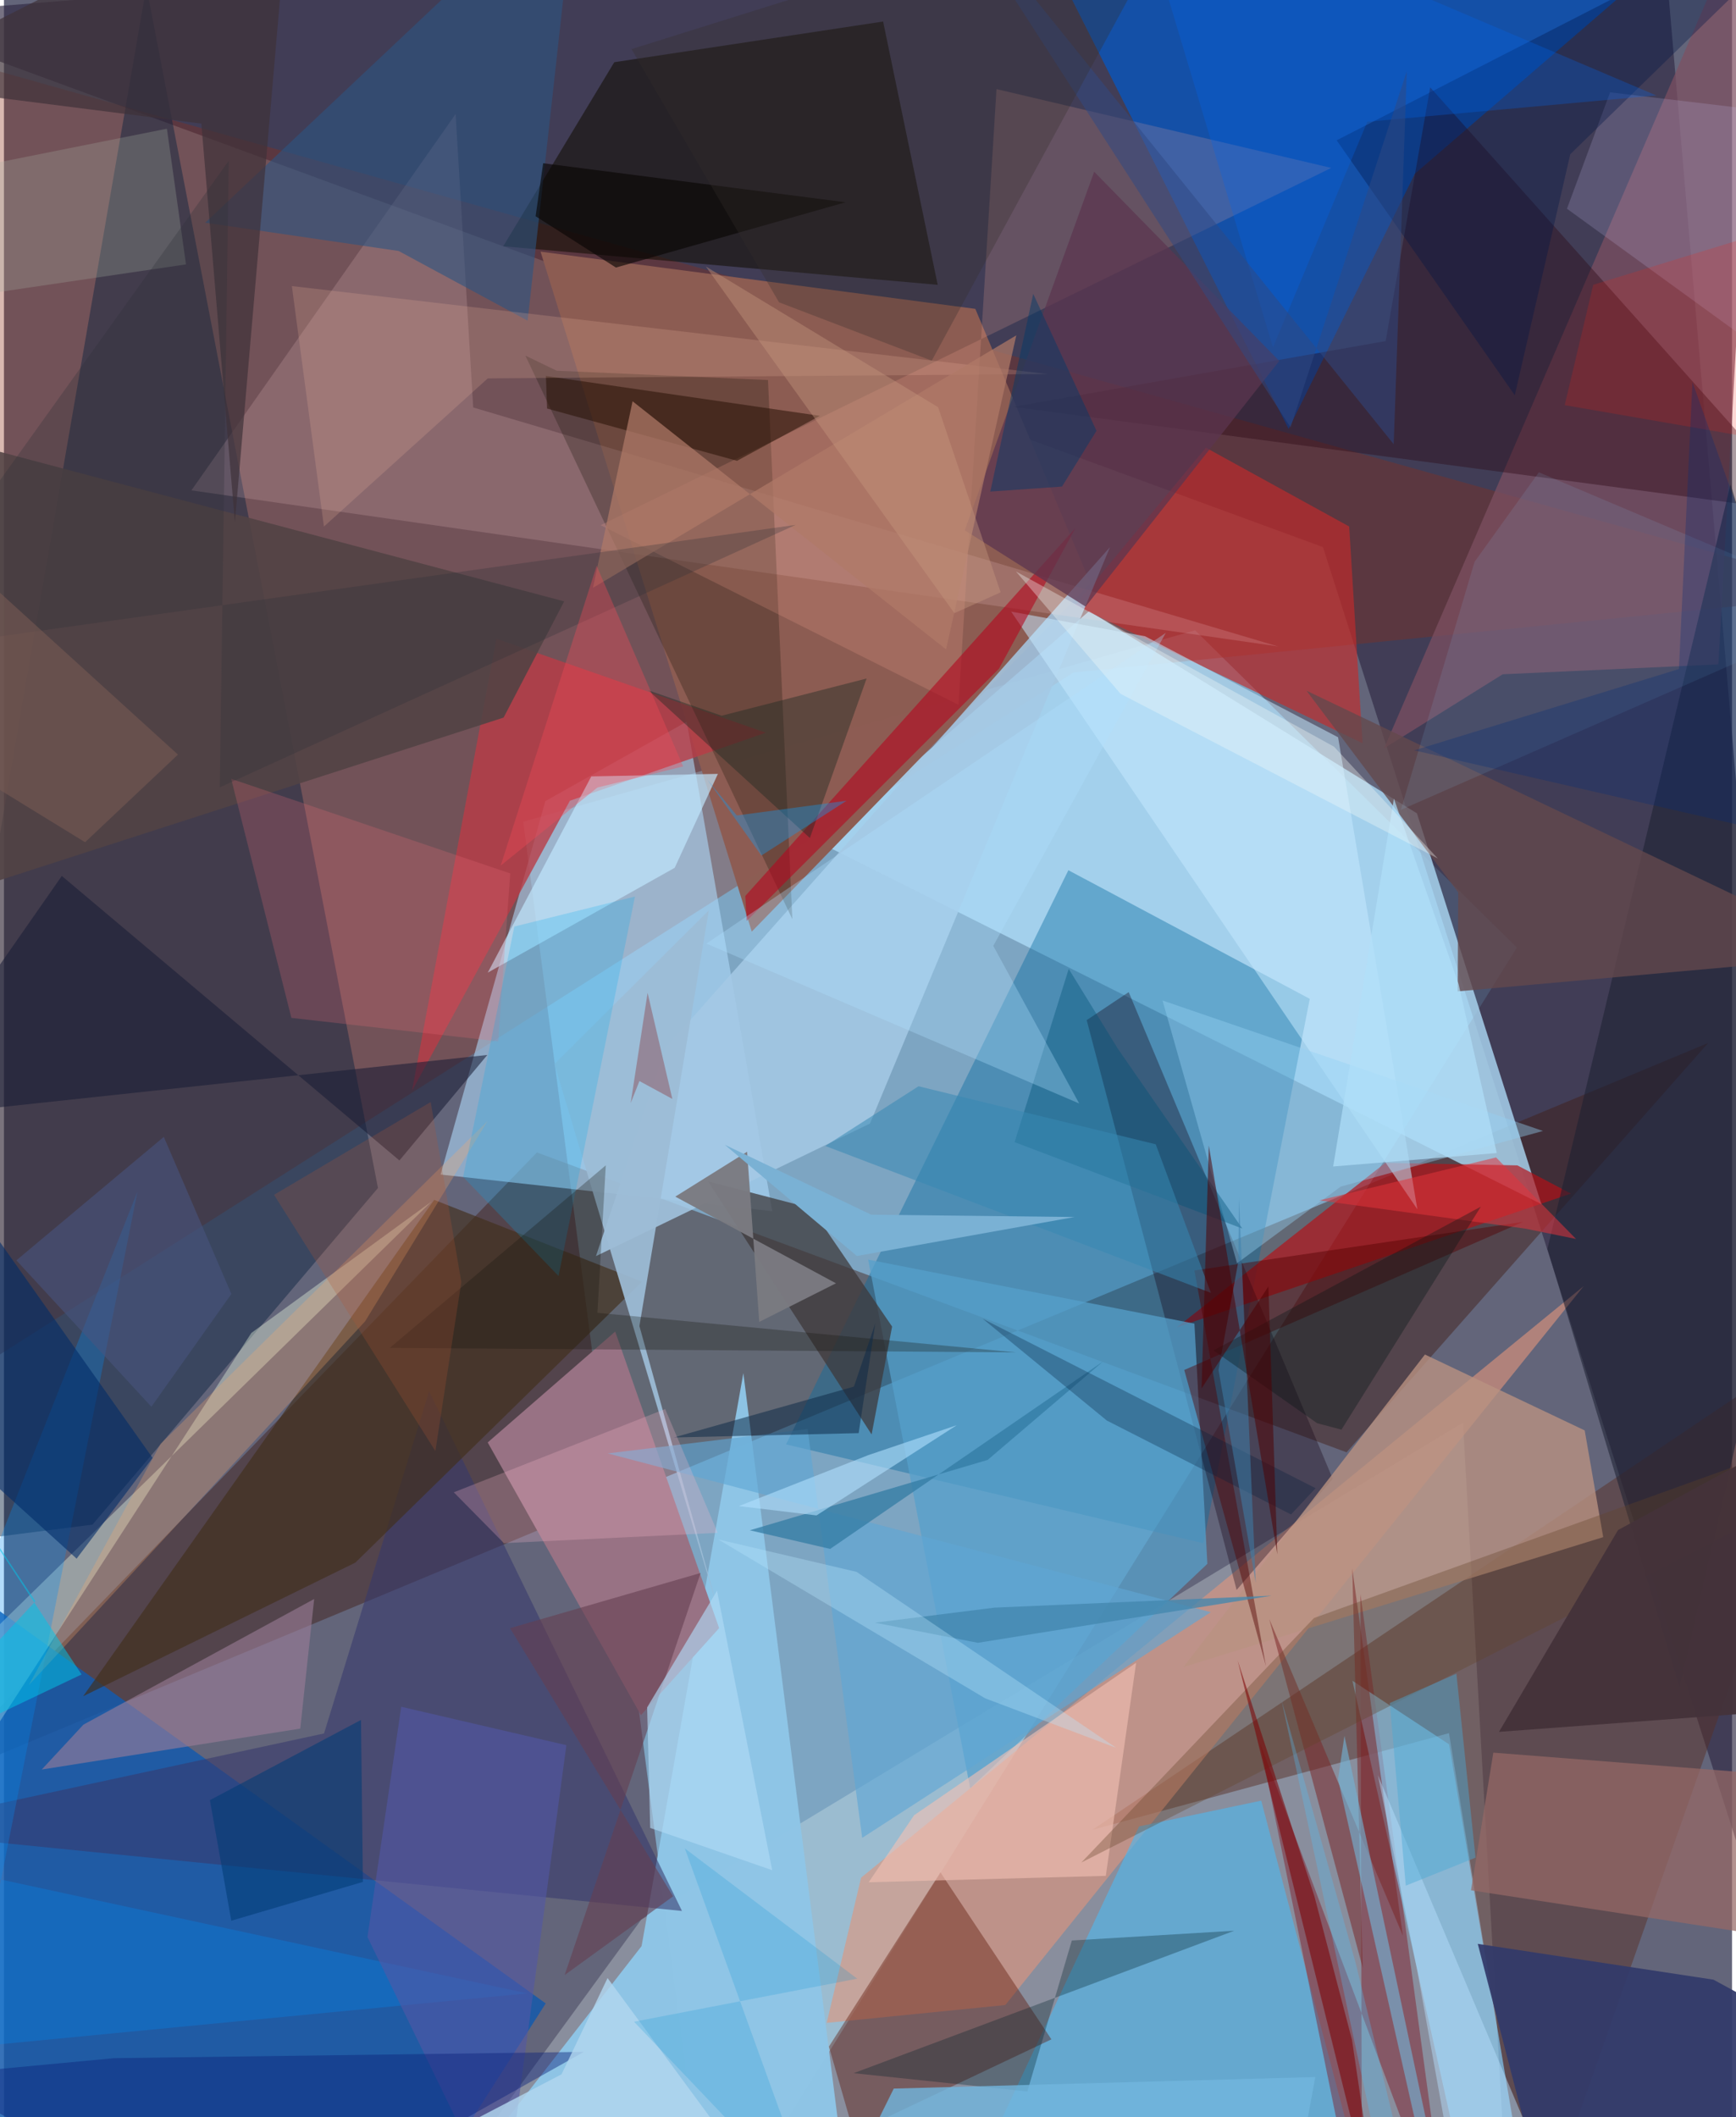 <svg xmlns="http://www.w3.org/2000/svg" width="228" height="278" viewBox="0 0 836 1024"><path fill="#63657a" d="M0 0h836v1024H0z"/><path fill="#90d2f4" fill-opacity=".584" d="M340.842 1086l391.09-627.69-155.69-153.453-325.032 92.595z"/><path fill="#2f2943" fill-opacity=".659" d="M-62 7.743l700.087 256.869L898 1078.26 800.187-62z"/><path fill="#401c13" fill-opacity=".443" d="M-38.689 863.81L824.47 504.437 649.51 702.43 257.828 557.4z"/><path fill="#8e2e17" fill-opacity=".337" d="M517.43 325.242L898 287.176-45.892 22.3-62 693.25z"/><path fill="#e7f6f4" fill-opacity=".286" d="M308.263 928.504l397.553-240.416L728.262 1086H193.247z"/><path fill="#addaf6" fill-opacity=".796" d="M683.564 393.389L525 295.55 395.516 408.03l348.248 174.36z"/><path fill="#145aac" fill-opacity=".851" d="M-28.457 1086L-62 736.206l324.088 232.77-72.872 114.221z"/><path fill="#09223e" fill-opacity=".455" d="M-62 750.775L68.902-6.405l112.03 581.012L42.833 737.4z"/><path fill="#0259c7" fill-opacity=".714" d="M515.619-2.31l105.848 209.777 61.096-123.445L851.813-62z"/><path fill="#afdbfb" fill-opacity=".576" d="M211.22 568.085L371.686 585.8l-41.384-236.745-68.396 38.419z"/><path fill="#0b6ca2" fill-opacity=".416" d="M631.707 483.108l-51.432 263.313-201.945-47.82 136.609-277.707z"/><path fill="#8d5d53" fill-opacity=".996" d="M469.918 149.387l55.694 132.645L361.77 450.597 259.6 121.715z"/><path fill="#582e25" fill-opacity=".478" d="M699.061 838.264L526.623 884.98 898 635.279 739.705 1086z"/><path fill="#de957c" fill-opacity=".62" d="M484.423 969.76l-86.411 8.642 16.639-70.225 349.582-286.132z"/><path fill="#8ec5e6" fill-opacity=".976" d="M407.634 1058.95l-49.932-394.806-49.23 277.108L195.805 1086z"/><path fill="#50b7ed" fill-opacity=".627" d="M660.248 1067.816l-52.023-196.912-59.113 12.465-83.632 178.19z"/><path fill="#987284" d="M308.15 829.567l-74.126-131.912 61.68-53.62 50.274 143.435z"/><path fill="#110d03" fill-opacity=".557" d="M295.262 30.085l-53.728 89.027 210.19 18.658-26.418-127.362z"/><path fill="#c52b2b" fill-opacity=".647" d="M518.253 292.749l138.995 66.725-6.464-104.822-69.322-38.118z"/><path fill="#b51016" fill-opacity=".667" d="M668.274 562.426l63.876 1.234 25.93 13.647-190.725 64.71z"/><path fill="#a5c9e5" fill-opacity=".851" d="M418.964 543.425l-132.58 64.122 33.9-100.969L535.071 264.62z"/><path fill="#b93c46" fill-opacity=".8" d="M238.23 308.926l130.3 45.454-94.74 32.91-76.415 140.383z"/><path fill="#7d5062" fill-opacity=".718" d="M667.664 361.934l57.376-35.814 104.364-4.78L850.609-62z"/><path fill="#591100" fill-opacity=".392" d="M453.05 905.603l-53.965 84.258 12.042 41.78 95.597-45.283z"/><path fill="#fcd1d3" fill-opacity=".176" d="M218.5 55.151L90.69 237.176l525.65 75.467-389.329-115.568z"/><path fill="#160316" fill-opacity=".345" d="M523.795 493.392l20.332-13.54 98.701 235.425-46.5 53.713z"/><path fill="#b99281" fill-opacity=".788" d="M687.424 655.13l77.295 36.71 8.96 51.616-203.147 62.853z"/><path fill="#56a0cb" fill-opacity=".737" d="M582.171 756.376L467.437 864.955 418.06 609.217l157.852 30.985z"/><path fill="#3d3839" fill-opacity=".729" d="M340.634 571.383l49.934 13.005 39.097 57.232-9.92 52.168z"/><path fill="#2b0814" fill-opacity=".4" d="M689.98 42.256L668.423 164.97l-180.07 31.807 385.43 51.426z"/><path fill="#821320" fill-opacity=".435" d="M656.234 771.019l.76 314.981-49.413-243.16L698.928 1086z"/><path fill="#36386c" fill-opacity=".573" d="M154.842 838.409l50.831-165.537 122.335 251.392L-62 885.247z"/><path fill="#8ad8ff" fill-opacity=".553" d="M699.126 843.68l-46.766-30.746L713.587 1086h26.661z"/><path fill="#1d2032" fill-opacity=".565" d="M746.678 604.057l63.94 212.236L898 436.708 835.266 234.22z"/><path fill="#0e0f00" fill-opacity=".247" d="M267.398 179.302l-15.152-7.306 129.152 272.578-11.78-260.77z"/><path fill="#333a6a" fill-opacity=".945" d="M827.01 957.498L898 996.172 750.854 1086l-37.868-145.822z"/><path fill="#eefde4" fill-opacity=".384" d="M206.947 581.059l-87.247 63.62L-62 925.288v-80.923z"/><path fill="#ffac98" fill-opacity=".188" d="M288.661 254.015L642.111 81.22 480.157 43.09l-18.364 297.797z"/><path fill="#412e1b" fill-opacity=".651" d="M208.122 580.335l100.52 39.59-138.628 135.839-131.7 64.646z"/><path fill="#2c5481" fill-opacity=".596" d="M277.366-62l-24.02 217.111-62.397-33.72-93.59-13.673z"/><path fill="#956865" fill-opacity=".722" d="M898 943.24l-188.284-28.97 10.805-66.577L898 861.568z"/><path fill="#514344" fill-opacity=".886" d="M-62 202.606l333.028 88.256-29.313 56.21-288.55 93.104z"/><path fill="#c4e9ff" fill-opacity=".529" d="M683.769 584.904l-38.353-228.31-93.362-48.846-64.803-11.934z"/><path fill="#008bf4" fill-opacity=".298" d="M-17.491 990.223l270.687-26.094L-62 895.988 64.59 576.296z"/><path fill="#64494c" fill-opacity=".776" d="M630.15 334.079l73.38 97.569-.256 47.84L898 462.028z"/><path fill="#7b2526" fill-opacity=".518" d="M612.114 783.079l45.2 168.647-5.037-193.056 24.47 177.528z"/><path fill="#c1e9ff" fill-opacity=".675" d="M324.487 419.723l20.896-45.427-61.247 1.228-50.086 94.903z"/><path fill="#b3071f" fill-opacity=".596" d="M358.643 433.345l159.707-177.95-36.977 68.043-122.07 121.99z"/><path fill="#9c7d98" fill-opacity=".6" d="M38.447 834.144L18.285 855.86l125.066-19.797 6.721-62.687z"/><path fill="#191c34" fill-opacity=".557" d="M-53.927 541.088l81.913-117.425 163.329 137.606 42.526-51.021z"/><path fill="#f2c0b3" fill-opacity=".608" d="M533.047 907.29l-114.715 3.102 21.965-32.432 107.418-73.738z"/><path fill="#73b4d6" fill-opacity=".612" d="M687.391 1046.545l-42.005-186.04 3.107-20.915 51.822 243.643z"/><path fill="#5b354f" fill-opacity=".737" d="M616.952 174.582l-89.533-91.514-62.602 173.423 58.44 36.912z"/><path fill="#9dbdd6" fill-opacity=".922" d="M345.473 778.628l-38.056-137.257L341 440.296l-74.687 74.344z"/><path fill="#520000" fill-opacity=".439" d="M570.989 662.604l39.528 143.241-34.598-191.367 159.02-23.508z"/><path fill="#5257a5" fill-opacity=".604" d="M241.543 1071.849L175.845 936.86l16.346-111.358 79.89 18.584z"/><path fill="#fca96c" fill-opacity=".267" d="M174.718 639.08l59.298-96.951-158.24 156.202-63.75 116.697z"/><path fill="#eb6a7a" fill-opacity=".235" d="M239.098 503.68l5.823-81.24-134.992-45.743 29.121 115.618z"/><path fill="#93d0f2" fill-opacity=".408" d="M560.48 483.894l184.058 63.113-97.867 26.923-50.145 37.056z"/><path fill="#3e3138" fill-opacity=".694" d="M138.834-62L111.72 252.695 95.49 59.789-62 39.729z"/><path fill="#644329" fill-opacity=".337" d="M521.247 900.807L898 709.77l-38.174-8.624-226.082 81.438z"/><path fill="#c1bae9" fill-opacity=".208" d="M756.14 100.95l20.864-56.292L898 59.074v144.894z"/><path fill="#a6b1a2" fill-opacity=".275" d="M78.834 62.25L-60.997 90.205l50.276 52.24 98.785-14.565z"/><path fill="#281306" fill-opacity=".549" d="M394.717 201.12l-132.532-19.275.565 15.756 91.889 25.278z"/><path fill="#efb59f" fill-opacity=".212" d="M139.284 138.364l365.64 42.534-270.868 2.118-79.264 71.665z"/><path fill="#00202b" fill-opacity=".318" d="M516.613 938.552l78.54-4.716-184.101 68.886 84.028 8.835z"/><path fill="#653f51" fill-opacity=".596" d="M323.704 917.193l-52.469 38.083 65.775-194.488-92.184 26.7z"/><path fill="#002c69" fill-opacity=".588" d="M-62 665.847l30.337-107.132L71.9 705.142 35.154 753.86z"/><path fill="#192922" fill-opacity=".404" d="M311.749 333.898l78.13 71.418 27.441-77.15-70.127 17.999z"/><path fill="#89d1f6" fill-opacity=".118" d="M711.44 271.735l31.105-43.303L898 294.23l-222.219 97.467z"/><path fill="#001547" fill-opacity=".349" d="M730.894 191.18l-86.17-123.317L898-62 757.74 74.59z"/><path fill="#00aded" fill-opacity=".224" d="M268.287 617.172l-46.159-47.929 24.785-121.105 58.345-14.517z"/><path fill="#af7a67" fill-opacity=".718" d="M304.106 194.075l151.653 120.033 33.98-151.915L284.943 284.3z"/><path fill="#0066ed" fill-opacity=".278" d="M659.55 58.88l139.818-12.707L544.958-62l68.959 230.033z"/><path fill="#5fa7d4" fill-opacity=".631" d="M292.08 702.964l96.707-11.776 26.404 197.73L583.865 779.75z"/><path fill="#7d0002" fill-opacity=".553" d="M596.846 803.151l37.113 113.982 18.196 69.529 14.627 99.044z"/><path fill="#b0daf6" fill-opacity=".647" d="M312.629 884.111l59.044 20.439-26.714-135.178-33.802 56.421z"/><path fill="#71b6dd" fill-opacity=".804" d="M392.928 1086l37.534-75.826 203.932-5.58-15.01 81.406z"/><path fill="#0d227b" fill-opacity=".443" d="M-35.558 1003.813L114.166 1086l166.358-93.575-227.234 3.034z"/><path fill="#12130e" fill-opacity=".282" d="M287.106 634.965l4.046-71.335-104.484 88.298 302.924 2.177z"/><path fill="#0e2a47" fill-opacity=".529" d="M324.044 695.265l89.435-2.106 8.032-53.03-10.313 30.514z"/><path fill="#ffbacf" fill-opacity=".247" d="M241.858 746.368l103.46-4.995-25.45-59.878-102.254 40.276z"/><path fill="#005377" fill-opacity=".384" d="M488.921 552.41l26.178-83.795 23.653 38.421 60.34 87.176z"/><path fill="#7b7b81" fill-opacity=".961" d="M324.769 578.766l77.74 41.923-37.12 18.668-5.875-82.293z"/><path fill="#44333a" fill-opacity=".957" d="M723.25 837.642l57.591-97.611L898 676.54l-50.96 151.92z"/><path fill="#e2343b" fill-opacity=".529" d="M736.1 594.27l-99.733-13.694 85.463-20.768 38.692 39.436z"/><path fill="#b2d6ef" fill-opacity=".816" d="M220.08 1029.147l150.971 34.923L292 956.714l-22.252 46.552z"/><path fill="#003b76" fill-opacity=".565" d="M109.976 928.99l-10.34-58.32 73.088-38.796.924 78.342z"/><path fill="#aee1ff" fill-opacity=".322" d="M339.842 456.383l222.205-150.27-83.44 151.378 41.556 76.23z"/><path fill="#1798ec" fill-opacity=".388" d="M354.532 394.423l-14.276-17.386 26.147 36.75 41.243-26.503z"/><path fill="#49557f" fill-opacity=".584" d="M6.003 609.583l71.33-59.715 32.685 75.97-38.695 54.545z"/><path fill="#003a6b" fill-opacity=".455" d="M497.93 142.128l30.602 66.227-16.665 26.982-34.705 2.42z"/><path fill="#337ba3" fill-opacity=".741" d="M399.69 749.16l132.024-90.666-55.82 47.61-115.057 34.037z"/><path fill="#001d39" fill-opacity=".298" d="M473.477 637.81l161.047 81.989-11.874 12.685-89.099-45.41z"/><path fill="#304982" fill-opacity=".514" d="M678.653 34.43l-56.237 172.307L449.234-62 672.32 214.845z"/><path fill="#b35634" fill-opacity=".239" d="M208.707 701.838l12.55-81.725-14.813-87.103-75.783 44.875z"/><path fill="#3e81ad" fill-opacity=".522" d="M597.47 579.36l-.322 30.764-9.58 52.485 18.015 103.002z"/><path fill="#080504" fill-opacity=".631" d="M260.852 78.953l146.291 18.875-111.09 31.579-38.858-24.826z"/><path fill="#fb200c" fill-opacity=".176" d="M755.043 195.962L898 220.71l-31.618-112.883-97.537 29.906z"/><path fill="#3688b3" fill-opacity=".537" d="M583.881 625.308l-26.686-71.854-114.755-28.07-45.102 28.882z"/><path fill="#362d2a" fill-opacity=".31" d="M577.313-62L303.597 23.755l71.36 122.463 73.88 28.226z"/><path fill="#0291d4" fill-opacity=".196" d="M304.815 977.843l88.47 92.866-63.908-176.703 83.386 63.011z"/><path fill="#051717" fill-opacity=".345" d="M635.27 688.35l-50.12-35.176 129.33-69.562-67.436 107.866z"/><path fill="#b7e0fe" fill-opacity=".459" d="M664.681 858.601l79.712 188.397L707.595 1086l-23.818-132.577z"/><path fill="#51c2fd" fill-opacity=".298" d="M670.33 1067.177L617.996 822.01l35.889 127.285L686.87 1086z"/><path fill="#2d3237" fill-opacity=".278" d="M108.743 77.755l-4.326 303.05 278.588-126.941L-62 316.2z"/><path fill="#852628" fill-opacity=".353" d="M307.426 522.872l15.923 8.637-11.98-51.3-8.174 53.312z"/><path fill="#002c79" fill-opacity=".282" d="M816.842 184.804l-6.537 138.789-128.036 39.33L898 412.459z"/><path fill="#b0dff9" fill-opacity=".698" d="M643.037 564.183l29.39-177.887 31.262 89.59 18.498 81.805z"/><path fill="#f64b58" fill-opacity=".345" d="M287.047 380.928l-46.741 37.733 46.43-145 41.845 97.023z"/><path fill="#4286ae" fill-opacity=".761" d="M479.182 777.556l-57.853 7.27 49.82 9.743 142.16-22.803z"/><path fill="#b7e5fe" fill-opacity=".349" d="M412.487 760.265l-66.949-15.699 129.107 76.842 63.453 23.973z"/><path fill="#4aa8d4" fill-opacity=".439" d="M702.649 809.51l-32.242 14.197 7.752 88.33 33.739-13.554z"/><path fill="#785a54" fill-opacity=".58" d="M84.19 364.976l-44.94 42.387L-62 345.193l29.079-86.68z"/><path fill="#b1e0ff" fill-opacity=".592" d="M355.514 728.442l62.61-24.642 42.818-14.484-67.846 43.636z"/><path fill="#4f0103" fill-opacity=".529" d="M579.376 671.552l32.327-49.338 4.32 129.546-33.153-197.74z"/><path fill="#c7977f" fill-opacity=".404" d="M459.792 296.58l22.364-10.09-30.238-89.538-112.367-68.055z"/><path fill="#7ab1d4" d="M348.717 553.691l63.886 53.785 105.32-18.852-98.363-1.125z"/><path fill="#00c5e8" fill-opacity=".514" d="M37.55 809.877L-62 658.573l77.226 115.924L-62 857.231z"/><path fill="#f8fcf9" fill-opacity=".337" d="M643.472 361.162l-153.896-84.756 50.57 59.153 153.482 79.642z"/></svg>